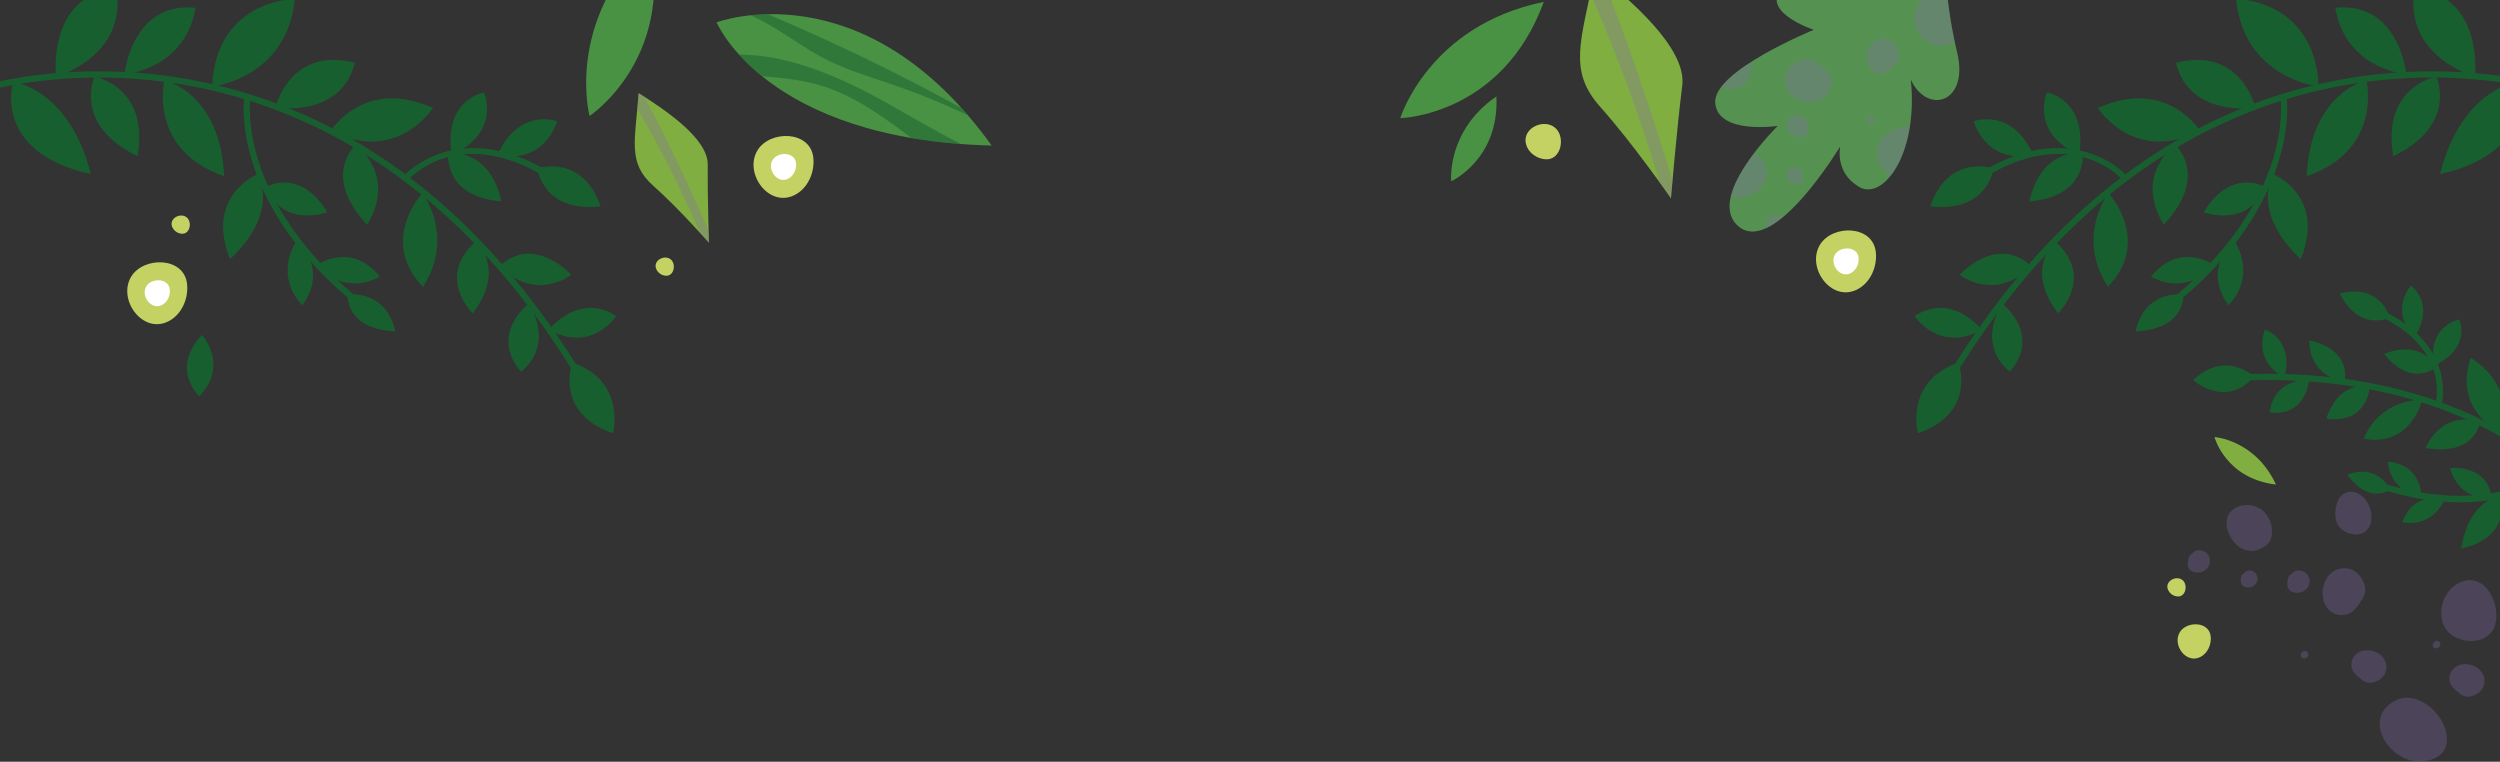 <svg id="Layer_1" data-name="Layer 1" xmlns="http://www.w3.org/2000/svg" xmlns:xlink="http://www.w3.org/1999/xlink" viewBox="0 0 1920 585"><rect x="0" y="0" width="1920" height="585" fill="#333333" stroke="none"/><defs><style>.cls-1{fill:none;}.cls-2{clip-path:url(#clip-path);}.cls-3,.cls-7{fill:#185f30;}.cls-4{fill:#499243;}.cls-5{fill:#80ae40;}.cls-6{clip-path:url(#clip-path-2);}.cls-7{opacity:0.5;}.cls-7,.cls-8{isolation:isolate;}.cls-8{fill:#886bae;opacity:0.3;}.cls-9{fill:#559251;}.cls-10{clip-path:url(#clip-path-3);}.cls-11{clip-path:url(#clip-path-13);}.cls-12{clip-path:url(#clip-path-14);}.cls-13{fill:#c3d262;}.cls-14{fill:#fff;}</style><clipPath id="clip-path"><rect class="cls-1" y="-0.08" width="1920" height="584.85"/></clipPath><clipPath id="clip-path-2"><path class="cls-1" d="M550.36,17.15S663-25.55,761.61,111.78C587.53,107.28,550.36,17.15,550.36,17.15Z"/></clipPath><clipPath id="clip-path-3"><path class="cls-1" d="M1493.93-55.21s-3.46,43.45,9.11,95.27c9.55,39.38-23.17,48.3-35.57,21,6,56.59-21,93.58-39.85,82.39s-14.31-31.05-14.31-31.05-50.18,83.4-77.58,61.88,29.55-77.6,29.55-77.6-46,6.93-48-17.6S1393,22.89,1393,22.89s-45.22-14.79-21.86-34.78S1435-21.76,1493.93-55.21Z"/></clipPath><clipPath id="clip-path-13"><path class="cls-1" d="M1283.28,152.32s4.92-57.39,8.68-86.42S1251.19-.77,1224.81-22c-10.19,53.13-21.22,75.61,4.23,104.14S1283.28,152.32,1283.28,152.32Z"/></clipPath><clipPath id="clip-path-14"><path class="cls-1" d="M544.46,186.44s-1.19-39.77-.92-60S510.26,84,490.47,71.5c-2.76,37.27-8.54,53.59,11.18,71.12S544.46,186.44,544.46,186.44Z"/></clipPath></defs><title>Artboard 1</title><g class="cls-2"><path class="cls-3" d="M150.85,296.1a2.38,2.38,0,1,1,4.74.34"/><path class="cls-3" d="M155.24,257.28s-24.79,22.3-2.23,47.09C176.05,280.58,155.24,257.28,155.24,257.28Z"/><path class="cls-3" d="M2051.39,490.37a2.39,2.39,0,0,1-2.29-1.73c-.14-.52-15.11-52.17-62.57-101.93-43.76-45.88-125-99.54-263.21-94.52a2.39,2.39,0,0,1-.26-4.77h.08c140.13-5.05,222.54,49.5,267,96.17,48.2,50.61,63.41,103.23,63.56,103.75a2.4,2.4,0,0,1-1.64,2.95A2.37,2.37,0,0,1,2051.39,490.37Z"/><path class="cls-3" d="M1888.76,245.31s9.84,21.73-19.53,35.63C1864,249.7,1888.76,245.31,1888.76,245.31Z"/><path class="cls-3" d="M1922,380.8s-25.11.37-31.82,40.45C1928.82,413.16,1922,380.8,1922,380.8Z"/><path class="cls-3" d="M1739.42,253.06s-10.08,23.73,15,36.77C1761.9,260.3,1739.42,253.06,1739.42,253.06Z"/><path class="cls-3" d="M1851.56,219.21s-16.93,19.4,2.87,39.63C1870.68,233.1,1851.56,219.21,1851.56,219.21Z"/><path class="cls-3" d="M1684.43,291.93s24.71,22.38,46.85-2.78C1705.27,268.67,1684.43,291.93,1684.43,291.93Z"/><path class="cls-3" d="M1860.26,307.22s-31.27-2.11-45,29.71C1851.74,343.61,1860.26,307.22,1860.26,307.22Z"/><path class="cls-3" d="M1859.59,381.58s.86-24.64-25.75-27C1836.35,379.24,1859.59,381.58,1859.59,381.58Z"/><path class="cls-3" d="M1877.69,383.27s-23.45-7.3-32.74,17.85C1869.34,405.17,1877.69,383.27,1877.69,383.27Z"/><path class="cls-3" d="M1881.53,359.42s6.81,27.4,31.77,20.93C1908.88,356.26,1881.53,359.42,1881.53,359.42Z"/><path class="cls-3" d="M1773.39,291.36s-27.29-.88-30.19,25.37C1771.47,320.28,1773.39,291.36,1773.39,291.36Z"/><path class="cls-3" d="M1919.38,331.45s15.19-33.1-21.81-56.57C1883.86,315.13,1919.38,331.45,1919.38,331.45Z"/><path class="cls-3" d="M1904.71,324s-3.28,26.57-41.9,20.08C1877.08,313.39,1904.71,324,1904.71,324Z"/><path class="cls-3" d="M1835.59,375.82s-15.59,12.47-32.83-11.28C1826.37,355.66,1835.59,375.82,1835.59,375.82Z"/><path class="cls-3" d="M1835.36,243.89s-23,11.63-38.43-18.48C1828.41,217.35,1835.36,243.89,1835.36,243.89Z"/><path class="cls-3" d="M1819.92,296.87s-1.05,28.83-33.32,24.65C1796.91,290.72,1819.92,296.87,1819.92,296.87Z"/><path class="cls-3" d="M1871.08,282s-18.9,16.46-40.1-10.28C1861.25,260.25,1871.08,282,1871.08,282Z"/><path class="cls-3" d="M1773.6,261.47s31.78,5.08,26.93,32C1771.29,287.25,1773.6,261.47,1773.6,261.47Z"/><path class="cls-3" d="M1872.8,312.69a2.4,2.4,0,0,1-2.38-2.41,2.35,2.35,0,0,1,.08-.6c.46-1.74,10.54-42.29-43.77-67.27a2.39,2.39,0,0,1,1.93-4.37l0,0C1858.94,252,1870,271,1873.9,284.42c4.28,14.72,1.32,26,1.19,26.5A2.38,2.38,0,0,1,1872.8,312.69Z"/><path class="cls-3" d="M1889.8,385.75c-18.42,0-40.38-3.11-66-11.66a2.39,2.39,0,0,1,1.5-4.53c89,29.72,133.74-9,134.19-9.38a2.36,2.36,0,0,1,3.35.19,2.39,2.39,0,0,1-.19,3.37h0C1961.32,365,1937.43,385.75,1889.8,385.75Z"/><path class="cls-3" d="M1499.11,290.27a2.38,2.38,0,0,1-2.37-2.39,2.41,2.41,0,0,1,.35-1.25c43-70.33,94.09-125.68,151.84-164.51,46.23-31.09,96.8-51.71,150.31-61.28,91.12-16.3,160.16,5.47,160.84,5.69a2.39,2.39,0,0,1-1.45,4.55h0c-.68-.22-68.78-21.66-158.79-5.5-52.82,9.48-102.75,29.87-148.4,60.6-57.11,38.43-107.68,93.26-150.3,163A2.37,2.37,0,0,1,1499.11,290.27Z"/><path class="cls-3" d="M1933.59,62.75s16.74,54.17-59.64,70.92C1890.54,68,1933.59,62.75,1933.59,62.75Z"/><path class="cls-3" d="M1871.07,58.81s17.06,37-33,61.11C1828.74,66.6,1871.07,58.81,1871.07,58.81Z"/><path class="cls-3" d="M1572,71s31.21,5.05,24.9,48C1558.53,101.81,1572,71,1572,71Z"/><path class="cls-3" d="M1900.71,58.9s-55-15.25-46.39-67.56C1907.93-3.76,1900.71,58.9,1900.71,58.9Z"/><path class="cls-3" d="M1848.07,57S1842.57,1,1793.52,6C1801.61,53.55,1848.07,57,1848.07,57Z"/><path class="cls-3" d="M1817.39,61.53s-43.2,9.87-45.8,73.78C1830.35,115,1817.39,61.53,1817.39,61.53Z"/><path class="cls-3" d="M1745.84,133.82S1727.77,162,1767,199C1786.56,150.05,1745.84,133.82,1745.84,133.82Z"/><path class="cls-3" d="M1470.53,242.82s18.74,28.7,51.6,10.39C1495.05,223.15,1470.53,242.82,1470.53,242.82Z"/><path class="cls-3" d="M1515.77,93.15s8.93,33.12,45.83,26C1545.17,82.11,1515.77,93.15,1515.77,93.15Z"/><path class="cls-3" d="M1472.88,332.62s42.89-11,31.45-54.16C1462.59,292.3,1472.88,332.62,1472.88,332.62Z"/><path class="cls-3" d="M1619.24,148.29s-25.37,33.23-.39,72C1653.09,184.56,1619.24,148.29,1619.24,148.29Z"/><path class="cls-3" d="M1780.51,66.43s2.67-61.07-63.23-67.6C1723,60.11,1780.51,66.43,1780.51,66.43Z"/><path class="cls-3" d="M1700.75,203.8s-26.54-19.11-48.78,8.73C1681.06,227.92,1700.75,203.8,1700.75,203.8Z"/><path class="cls-3" d="M1715.94,184.91s-25.33,20.71-4.42,49.56C1734,210.33,1715.94,184.91,1715.94,184.91Z"/><path class="cls-3" d="M1692.48,163.07s35.23,12.61,46.48-19.92C1709.13,130.32,1692.48,163.07,1692.48,163.07Z"/><path class="cls-3" d="M1732.15,82.65s-10.83-47.14-61-34.49C1681.7,90.89,1732.15,82.65,1732.15,82.65Z"/><path class="cls-3" d="M1537.77,233.24s-21,29.71,5.75,52.27C1568.25,256.67,1537.77,233.24,1537.77,233.24Z"/><path class="cls-3" d="M1689.5,100.37S1664.18,59.1,1611,83C1645.35,127.86,1689.5,100.37,1689.5,100.37Z"/><path class="cls-3" d="M1670.47,111.2s26.89,23.21-8.71,61.4C1638.43,134.12,1670.47,111.2,1670.47,111.2Z"/><path class="cls-3" d="M1676.73,226.25s2.27,26.52-36.62,28.2C1647.7,221.66,1676.73,226.25,1676.73,226.25Z"/><path class="cls-3" d="M1531.06,129.35s-4.12,34.17-48.68,29.13C1496.67,117.53,1531.06,129.35,1531.06,129.35Z"/><path class="cls-3" d="M1578.12,185.55s31,22.39,2.65,55.21C1554.4,206.61,1578.12,185.55,1578.12,185.55Z"/><path class="cls-3" d="M1599.42,117.7s4.23,33.14-40.86,37C1568.17,112.6,1599.42,117.7,1599.42,117.7Z"/><path class="cls-3" d="M1505,211s29-31.6,55.12-6.39C1531.69,232.55,1505,211,1505,211Z"/><path class="cls-3" d="M1631.87,139a2.35,2.35,0,0,1-1.79-.81c-1.57-1.79-39.25-43.4-107.42-1a2.39,2.39,0,0,1-2.54-4l0,0c71.73-44.61,113.1,1.44,113.51,1.92a2.39,2.39,0,0,1-1.79,3.95Z"/><path class="cls-3" d="M1664.21,238a2.39,2.39,0,0,1-1.46-4.27c98.87-77.52,88.88-156.11,88.77-156.9a2.37,2.37,0,1,1,4.7-.68c.12.81,10.48,82.13-90.55,161.34A2.36,2.36,0,0,1,1664.21,238Z"/><path class="cls-3" d="M444.58,290.27a2.38,2.38,0,0,0,2.37-2.39,2.41,2.41,0,0,0-.35-1.25c-43-70.33-94.09-125.68-151.84-164.51C248.53,91,198,70.41,144.45,60.84,53.33,44.54-15.71,66.31-16.39,66.53a2.39,2.39,0,0,0-1.54,3,2.38,2.38,0,0,0,3,1.54c.67-.21,68.78-21.65,158.79-5.5,52.82,9.49,102.75,29.88,148.4,60.61,57.11,38.43,107.68,93.26,150.3,163A2.37,2.37,0,0,0,444.58,290.27Z"/><path class="cls-3" d="M10.1,62.75s-16.74,54.17,59.64,70.92C53.15,68,10.1,62.75,10.1,62.75Z"/><path class="cls-3" d="M72.62,58.81s-17.06,37,33,61.11C115,66.6,72.62,58.81,72.62,58.81Z"/><path class="cls-3" d="M371.74,71S340.53,76,346.83,119C385.16,101.81,371.74,71,371.74,71Z"/><path class="cls-3" d="M43,58.9S98,43.65,89.37-8.66C35.76-3.76,43,58.9,43,58.9Z"/><path class="cls-3" d="M95.62,57S101.12,1,150.17,6C142.08,53.55,95.62,57,95.62,57Z"/><path class="cls-3" d="M126.3,61.53s43.2,9.87,45.8,73.78C113.33,115,126.3,61.53,126.3,61.53Z"/><path class="cls-3" d="M197.85,133.82S215.92,162,176.67,199C157.13,150.05,197.85,133.82,197.85,133.82Z"/><path class="cls-3" d="M473.16,242.82s-18.74,28.7-51.6,10.39C448.64,223.15,473.16,242.82,473.16,242.82Z"/><path class="cls-3" d="M427.92,93.15s-8.93,33.12-45.83,26C398.52,82.11,427.92,93.15,427.92,93.15Z"/><path class="cls-3" d="M470.81,332.62s-42.88-11-31.44-54.16C481.1,292.3,470.81,332.62,470.81,332.62Z"/><path class="cls-3" d="M324.45,148.29s25.36,33.23.39,72C290.59,184.56,324.45,148.29,324.45,148.29Z"/><path class="cls-3" d="M163.18,66.43s-2.67-61.07,63.23-67.6C220.73,60.11,163.18,66.43,163.18,66.43Z"/><path class="cls-3" d="M242.94,203.8s26.54-19.11,48.78,8.73C262.63,227.92,242.94,203.8,242.94,203.8Z"/><path class="cls-3" d="M227.75,184.91s25.33,20.71,4.42,49.56C209.75,210.33,227.75,184.91,227.75,184.91Z"/><path class="cls-3" d="M251.21,163.07S216,175.68,204.73,143.15C234.56,130.32,251.21,163.07,251.21,163.07Z"/><path class="cls-3" d="M211.54,82.65s10.83-47.14,61-34.49C262,90.89,211.54,82.65,211.54,82.65Z"/><path class="cls-3" d="M405.92,233.24S427,263,400.17,285.51C375.44,256.67,405.92,233.24,405.92,233.24Z"/><path class="cls-3" d="M254.19,100.37S279.51,59.1,332.65,83C298.34,127.86,254.19,100.37,254.19,100.37Z"/><path class="cls-3" d="M273.22,111.2s-26.89,23.21,8.71,61.4C305.26,134.12,273.22,111.2,273.22,111.2Z"/><path class="cls-3" d="M267,226.25s-2.27,26.52,36.62,28.2C296,221.66,267,226.25,267,226.25Z"/><path class="cls-3" d="M412.63,129.35s4.12,34.17,48.68,29.13C447,117.53,412.63,129.35,412.63,129.35Z"/><path class="cls-3" d="M365.57,185.55s-31,22.39-2.65,55.21C389.29,206.61,365.57,185.55,365.57,185.55Z"/><path class="cls-3" d="M344.27,117.7s-4.22,33.14,40.86,37C375.52,112.6,344.27,117.7,344.27,117.7Z"/><path class="cls-3" d="M438.73,211s-29-31.6-55.12-6.39C412,232.55,438.73,211,438.73,211Z"/><path class="cls-3" d="M311.82,139a2.35,2.35,0,0,0,1.79-.81c1.57-1.79,39.25-43.4,107.42-1a2.39,2.39,0,0,0,2.54-4l0,0c-71.73-44.61-113.1,1.44-113.51,1.92a2.39,2.39,0,0,0,1.79,3.95Z"/><path class="cls-3" d="M279.48,238a2.39,2.39,0,0,0,1.46-4.27c-98.87-77.52-88.88-156.11-88.77-156.9a2.38,2.38,0,1,0-4.71-.68h0c-.11.81-10.47,82.13,90.56,161.35A2.41,2.41,0,0,0,279.48,238Z"/><path class="cls-4" d="M1075.4,90.72s21.88-71.22,110.24-89.27C1153.61,89,1075.4,90.72,1075.4,90.72Z"/><path class="cls-4" d="M1114.55,139.19s-3.92-38.5,34.68-65.13C1151.58,122.41,1114.55,139.19,1114.55,139.19Z"/><path class="cls-4" d="M452.78,89.08S433.66,17.07,499-45.35C518.11,45.87,452.78,89.08,452.78,89.08Z"/><path class="cls-5" d="M1700.72,335.65s31.17,2,47.23,36.48C1709.16,367.6,1700.72,335.65,1700.72,335.65Z"/><path class="cls-4" d="M550.36,17.15S663-25.55,761.61,111.78C587.53,107.28,550.36,17.15,550.36,17.15Z"/><g class="cls-6"><path class="cls-7" d="M589.28,10.76C564.53.31,538.49-9.7,511.69-8,526.47,2.67,546.21,2.23,563.75,7.16c25.88,7.28,46.68,26.25,70.65,38.45,15.85,8.07,33,13.13,49.8,18.92a593.4,593.4,0,0,1,141.23,70.91c-53.36-.72-100.64-32.1-147.35-58S575.48,29.91,525.82,49.52c33.6,11.24,70.84,5.94,104.73,16.22,34.81,10.56,62.56,36.3,92.51,57,16.47,11.4,58.53,40.73,78,23.57,24.43-21.52-18.42-38.23-32.71-46.48A1611.57,1611.57,0,0,0,589.28,10.76Z"/></g><path class="cls-8" d="M1840.92,537.46c5.49-2.49,12-1.87,17.53.63,22.77,10.33,32.43,45.91-.16,46.67C1834.26,585.32,1812.81,550.22,1840.92,537.46Z"/><path class="cls-8" d="M1888.35,490.53a26.44,26.44,0,0,0,15.73,1c5.15-1.41,9.81-5.09,11.67-10.12,5.9-16-6.74-42.61-26.06-34.28C1871.89,454.85,1868.57,483.49,1888.35,490.53Z"/><path class="cls-8" d="M1788.76,468.53a14,14,0,0,0,15.91,2.4c3.82-2.05,6.33-5.86,8.67-9.51a19.37,19.37,0,0,0,3-6.2,14.15,14.15,0,0,0-1.58-9,18.25,18.25,0,0,0-7.45-8.19,15.5,15.5,0,0,0-15.65,1.07C1782.8,445.08,1780.81,460.9,1788.76,468.53Z"/><path class="cls-8" d="M1809.48,502.37a10.69,10.69,0,0,0-2.9,11.82c1.27,3,3.94,5.17,6.5,7.19a14.53,14.53,0,0,0,4.42,2.69,10.51,10.51,0,0,0,6.84-.57,13.65,13.65,0,0,0,6.64-5,11.83,11.83,0,0,0,.29-11.87C1827.41,499.51,1815.73,496.91,1809.48,502.37Z"/><path class="cls-8" d="M1884.79,513.05a10.68,10.68,0,0,0-2.9,11.81c1.27,3,3.93,5.17,6.5,7.19a14.22,14.22,0,0,0,4.42,2.69,10.45,10.45,0,0,0,6.84-.56,13.73,13.73,0,0,0,6.64-5,11.83,11.83,0,0,0,.29-11.86C1902.71,510.18,1891,507.58,1884.79,513.05Z"/><path class="cls-8" d="M1794.88,401.89c2.29,5,7.77,8.06,13.24,8.48a13.15,13.15,0,0,0,6-.78c3.67-1.5,6.16-5.19,6.92-9.09a21.43,21.43,0,0,0-1.47-11.68c-3-7.58-11.76-14.63-20-9.3C1793.58,383.37,1792.14,395.89,1794.88,401.89Z"/><path class="cls-8" d="M1718.76,419.34a17,17,0,0,0,11.45,3.74,18.43,18.43,0,0,0,7.87-2.7A14.05,14.05,0,0,0,1743,416a13.5,13.5,0,0,0,1.8-6.19,21.38,21.38,0,0,0-6.83-17.5c-6.91-6.08-19.26-6.22-25.37,1.35S1712.18,414.29,1718.76,419.34Z"/><path class="cls-8" d="M1721.67,441.7c-.8,2.7-1.45,6.05.59,8a5.28,5.28,0,0,0,2.19,1.16,7.7,7.7,0,0,0,8-2.44,6.52,6.52,0,0,0-.17-8.17c-2-2.17-6.18-2.94-8.16-.74-.48.53-1.34,1-2.08,1.79"/><path class="cls-8" d="M1757.7,442.81c-1.07,3.57-1.92,8,.78,10.53a6.85,6.85,0,0,0,2.89,1.53,10.19,10.19,0,0,0,10.58-3.22,8.61,8.61,0,0,0-.23-10.8c-2.65-2.87-8.17-3.88-10.79-1-.63.7-1.78,1.26-2.75,2.36"/><path class="cls-8" d="M1681.22,427.3c-1.06,3.56-1.92,8,.78,10.53a6.92,6.92,0,0,0,2.9,1.52,10.15,10.15,0,0,0,10.57-3.22,8.61,8.61,0,0,0-.23-10.8c-2.65-2.87-8.17-3.87-10.79-1-.63.7-1.78,1.27-2.75,2.36"/><path class="cls-8" d="M1767.32,501.54c-.36,1.21-.65,2.71.26,3.57a2.33,2.33,0,0,0,1,.52,3.48,3.48,0,0,0,3.59-1.09,2.92,2.92,0,0,0-.07-3.66c-.91-1-2.77-1.32-3.66-.33a11.81,11.81,0,0,0-.93.8"/><path class="cls-8" d="M1868.72,493.71c-.36,1.21-.65,2.71.26,3.57a2.46,2.46,0,0,0,1,.51,3.43,3.43,0,0,0,3.58-1.09,2.92,2.92,0,0,0-.07-3.66c-.9-1-2.77-1.31-3.66-.33-.21.24-.6.43-.93.8"/><path class="cls-9" d="M1493.93-55.21s-3.46,43.45,9.11,95.27c9.55,39.38-23.17,48.3-35.57,21,6,56.59-21,93.58-39.85,82.39s-14.31-31.05-14.31-31.05-50.18,83.4-77.58,61.88,29.55-77.6,29.55-77.6-46,6.93-48-17.6S1393,22.89,1393,22.89s-45.22-14.79-21.86-34.78S1435-21.76,1493.93-55.21Z"/><g class="cls-10"><path class="cls-8" d="M1471.78,21.69c-2.43-5.54-1.74-12.1.79-17.6,10.5-22.77,46-32.15,46.47.58C1519.38,28.81,1484.24,50,1471.78,21.69Z"/></g><g class="cls-10"><path class="cls-8" d="M1486,125.87a26.73,26.73,0,0,0,1.18-15.79c-1.36-5.18-5-9.9-10-11.81-15.87-6.07-42.5,6.39-34.37,25.86C1450.31,142.07,1478.79,145.67,1486,125.87Z"/></g><g class="cls-10"><path class="cls-8" d="M1402.68,73.44a14.21,14.21,0,0,0,2.54-16c-2-3.85-5.78-6.4-9.39-8.79a19.4,19.4,0,0,0-6.15-3.07,13.92,13.92,0,0,0-9,1.51,18.2,18.2,0,0,0-8.22,7.4,15.69,15.69,0,0,0,.92,15.73C1379.28,79.23,1395,81.37,1402.68,73.44Z"/></g><g class="cls-10"><path class="cls-8" d="M1436.57,52.94a10.58,10.58,0,0,0,11.74,3c3-1.25,5.17-3.9,7.21-6.47a14.26,14.26,0,0,0,2.72-4.41,10.62,10.62,0,0,0-.49-6.88,13.74,13.74,0,0,0-5-6.71,11.7,11.7,0,0,0-11.81-.4C1433.88,34.92,1431.19,46.62,1436.57,52.94Z"/></g><g class="cls-10"><path class="cls-8" d="M1336.39,66.7c5-2.26,8.09-7.72,8.56-13.21a13.42,13.42,0,0,0-.72-6,12.18,12.18,0,0,0-9-7,21,21,0,0,0-11.64,1.37c-7.57,2.89-14.67,11.67-9.44,20C1317.94,67.85,1330.4,69.41,1336.39,66.7Z"/></g><g class="cls-10"><path class="cls-8" d="M1353.08,143.31a17.2,17.2,0,0,0,3.83-11.46,18.8,18.8,0,0,0-2.62-7.94,14,14,0,0,0-4.33-5,13.27,13.27,0,0,0-6.15-1.87,21.22,21.22,0,0,0-17.49,6.7c-6.11,6.89-6.36,19.28,1.13,25.5C1334.77,155.35,1348,149.87,1353.08,143.31Z"/></g><g class="cls-10"><path class="cls-8" d="M1375.37,140.58c2.68.84,6,1.52,7.94-.52a5.23,5.23,0,0,0,1.17-2.19,7.75,7.75,0,0,0-2.35-8.05,6.43,6.43,0,0,0-8.14.09c-2.18,2-3,6.18-.81,8.2.52.48.94,1.36,1.76,2.1"/></g><g class="cls-10"><path class="cls-8" d="M1376.8,104.41c3.54,1.1,7.94,2,10.49-.69a7,7,0,0,0,1.55-2.89,10.3,10.3,0,0,0-3.11-10.65,8.52,8.52,0,0,0-10.76.13c-2.88,2.64-3.93,8.17-1.06,10.83.69.64,1.24,1.8,2.32,2.78"/></g><g class="cls-10"><path class="cls-8" d="M1360.66,181.08c3.54,1.1,7.94,2,10.5-.69a7,7,0,0,0,1.54-2.89,10.28,10.28,0,0,0-3.11-10.65,8.51,8.51,0,0,0-10.75.13c-2.88,2.64-3.94,8.17-1.07,10.83.69.64,1.24,1.8,2.33,2.78"/></g><g class="cls-10"><path class="cls-8" d="M1435.36,95.28c1.2.37,2.69.68,3.56-.23a2.33,2.33,0,0,0,.52-1,3.5,3.5,0,0,0-1-3.61,2.88,2.88,0,0,0-3.65,0c-1,.9-1.33,2.77-.36,3.67.24.22.42.61.79.94"/></g><path class="cls-5" d="M1283.28,152.32s4.92-57.39,8.68-86.42S1251.19-.77,1224.81-22c-10.19,53.13-21.22,75.61,4.23,104.14S1283.28,152.32,1283.28,152.32Z"/><g class="cls-11"><path class="cls-8" d="M1295.07,216.34A1295.1,1295.1,0,0,0,1220.18-7.72c-10.73-24.4-22.49-50.81-16.42-76.77a2283.62,2283.62,0,0,1,110.6,330.9"/></g><path class="cls-5" d="M544.46,186.44s-1.19-39.77-.92-60S510.26,84,490.47,71.5c-2.76,37.27-8.54,53.59,11.18,71.12S544.46,186.44,544.46,186.44Z"/><g class="cls-12"><path class="cls-8" d="M557.64,229.43A892.34,892.34,0,0,0,488.43,81.71c-9.3-15.89-19.47-33.06-17.37-51.37A1575.73,1575.73,0,0,1,573.27,248.51"/></g><path class="cls-13" d="M1689.77,504.63c5.65-2.78,8.7-9.57,8.06-15.86-1.19-11.69-18.42-11.91-23.74-3.25C1668.14,495.19,1678.78,510.06,1689.77,504.63Z"/><path class="cls-13" d="M610.11,149.87c10.19-5,15.7-17.28,14.54-28.63-2.14-21.1-33.24-21.5-42.86-5.87C571.06,132.82,590.25,159.67,610.11,149.87Z"/><path class="cls-14" d="M605.26,137.3c4.28-2.12,6.59-7.26,6.11-12-.9-8.85-14-9-18-2.46C588.87,130.14,596.93,141.41,605.26,137.3Z"/><path class="cls-13" d="M129.14,246.88c10.19-5,15.7-17.29,14.54-28.64-2.15-21.1-33.24-21.5-42.86-5.87C90.09,229.83,109.28,256.67,129.14,246.88Z"/><path class="cls-14" d="M124.29,234.3c4.29-2.11,6.6-7.26,6.11-12-.9-8.86-14-9-18-2.46C107.9,227.14,116,238.41,124.29,234.3Z"/><path class="cls-13" d="M1426.1,222.42c10.19-5,15.7-17.29,14.55-28.64-2.15-21.1-33.25-21.5-42.87-5.87C1387.05,205.36,1406.25,232.21,1426.1,222.42Z"/><path class="cls-14" d="M1421.25,209.84c4.29-2.11,6.6-7.26,6.11-12-.9-8.86-14-9-18-2.47C1404.86,202.68,1412.92,214,1421.25,209.84Z"/><path class="cls-13" d="M1172,110.85c1.73,6.39,8.08,10.89,14.64,11.48,12.21,1.09,15.86-16.66,8.05-23.88C1186,90.39,1168.6,98.41,1172,110.85Z"/><path class="cls-13" d="M503.73,205.85a8.57,8.57,0,0,0,7.52,5.89c6.27.56,8.15-8.56,4.13-12.27C510.9,195.33,502,199.46,503.73,205.85Z"/><path class="cls-13" d="M1664.77,452.16a8.58,8.58,0,0,0,7.52,5.89c6.28.56,8.15-8.56,4.14-12.27C1672,441.64,1663,445.77,1664.77,452.16Z"/><path class="cls-13" d="M132,173.58a8.58,8.58,0,0,0,7.52,5.89c6.27.56,8.15-8.55,4.13-12.27C139.19,163.06,130.28,167.18,132,173.58Z"/></g></svg>